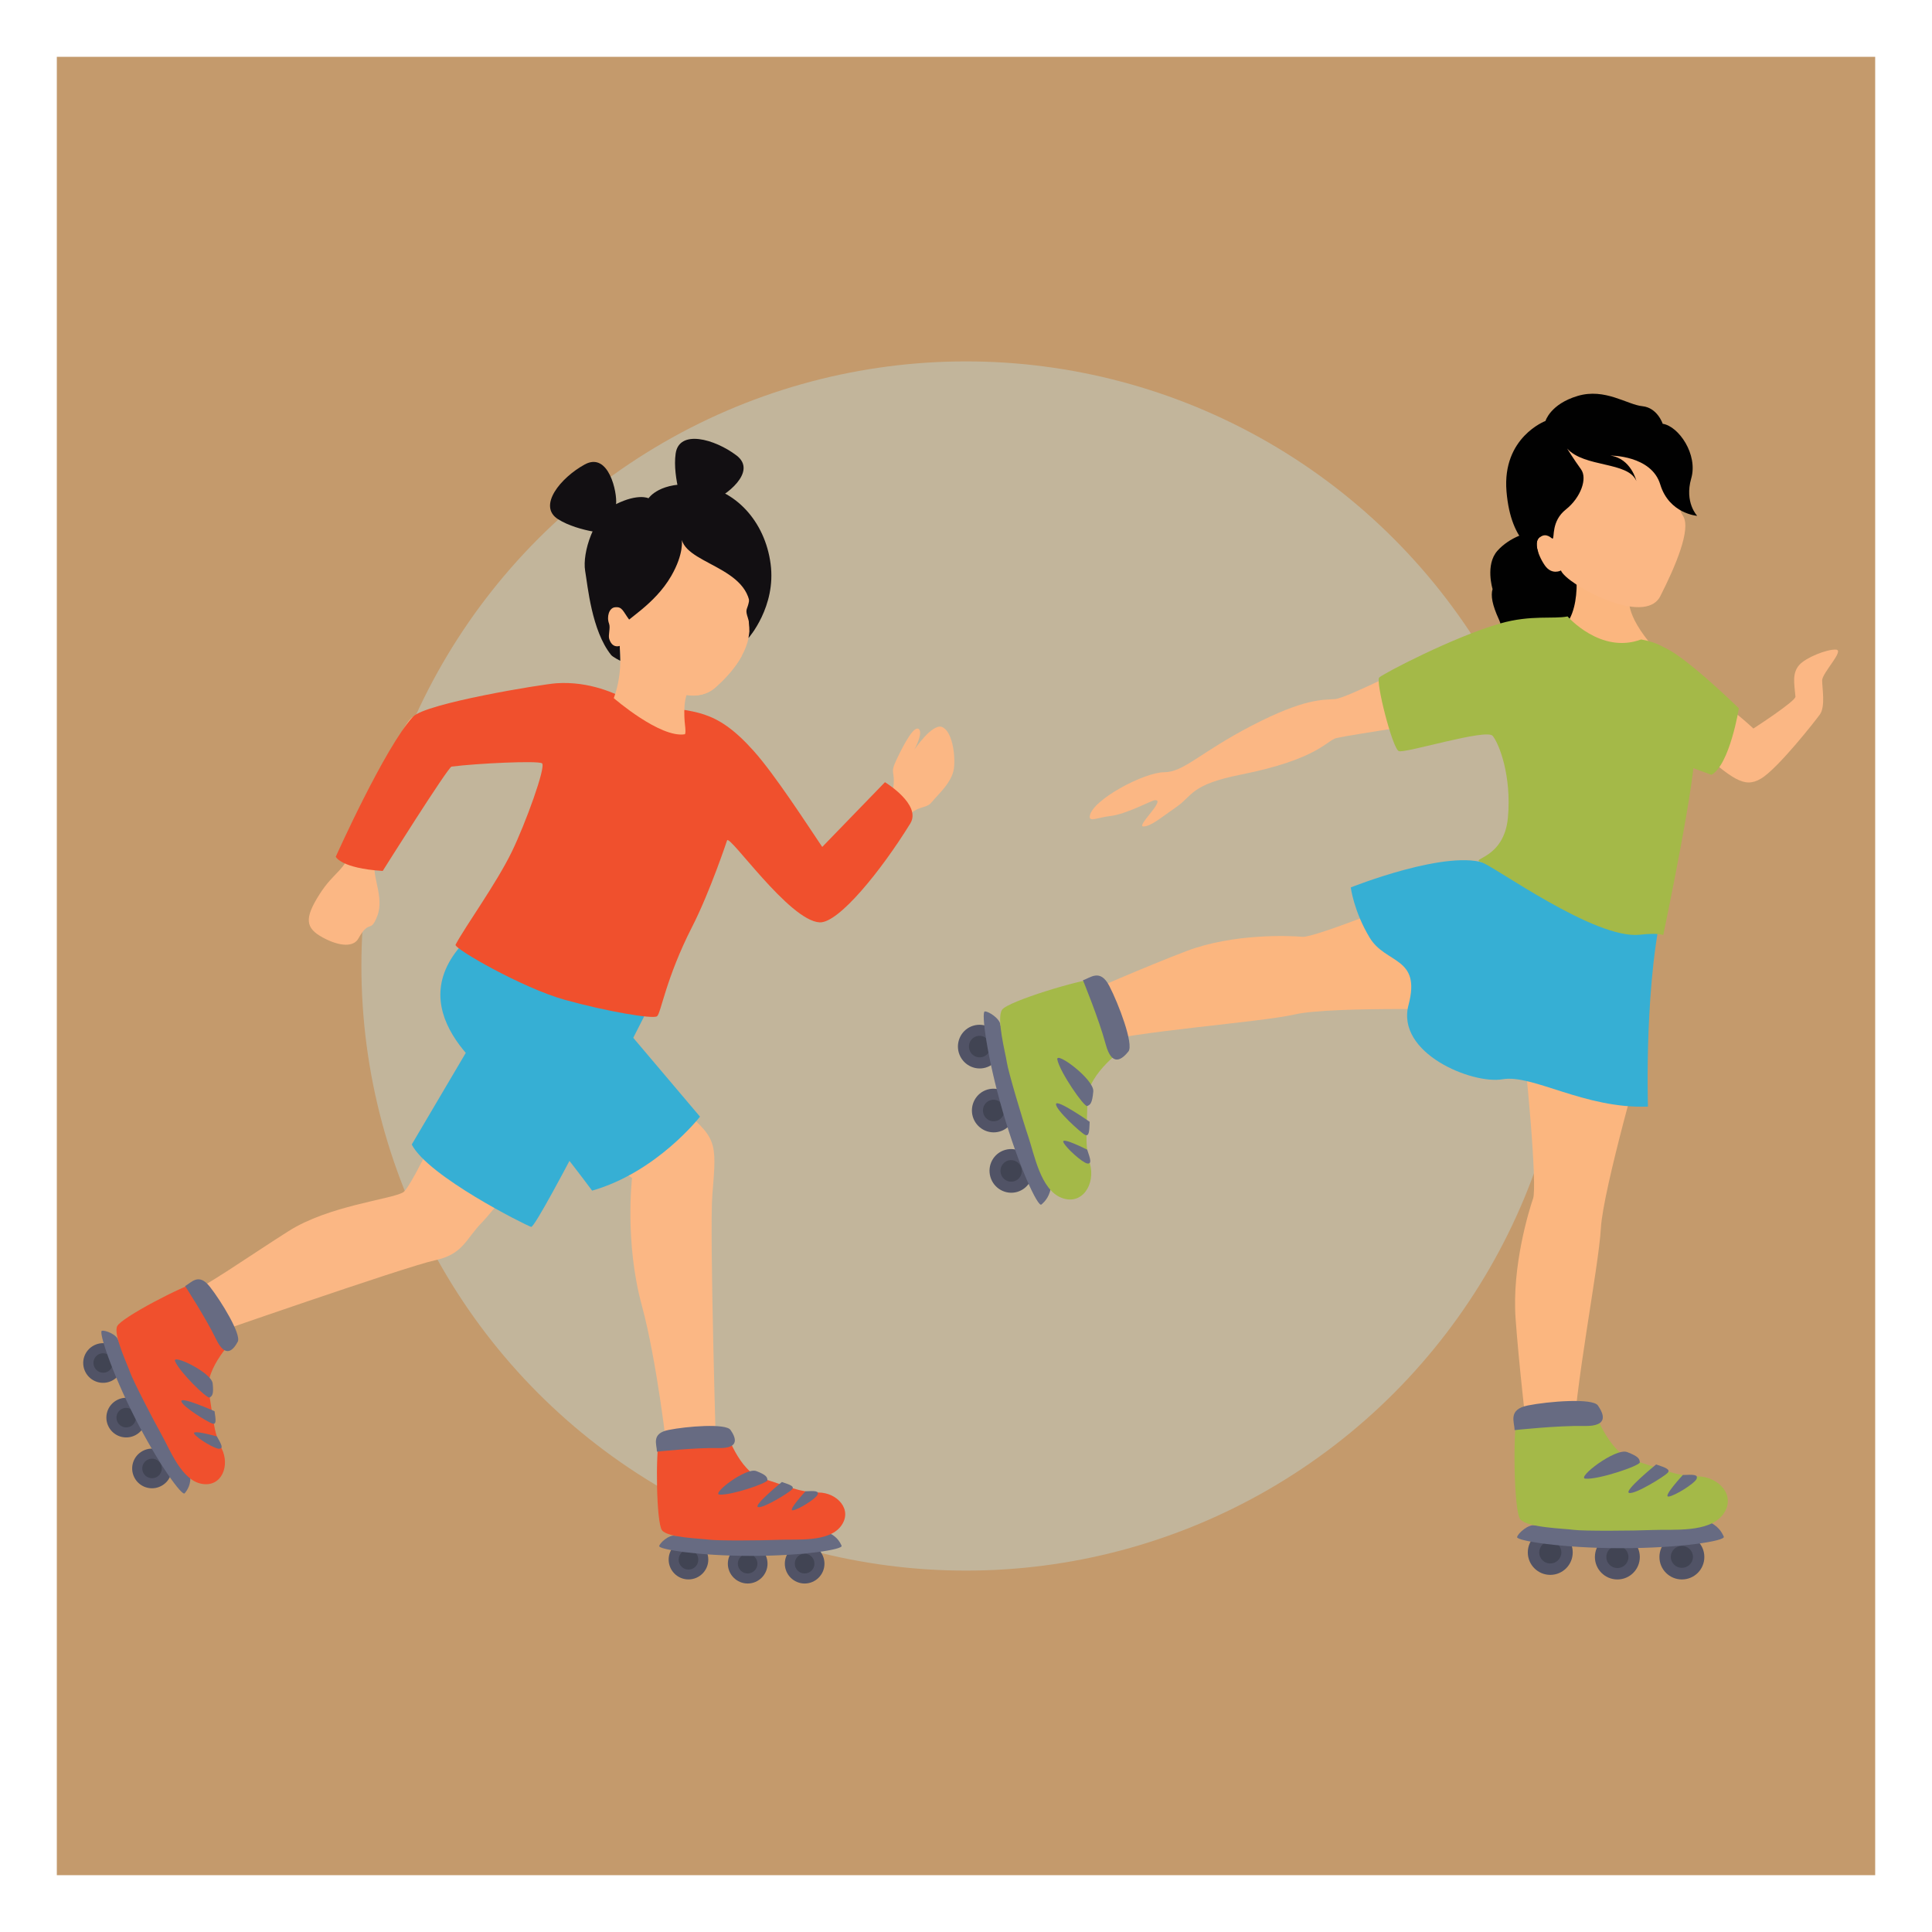 <?xml version="1.0" encoding="utf-8"?>
<!-- Generator: Adobe Illustrator 16.0.0, SVG Export Plug-In . SVG Version: 6.00 Build 0)  -->
<!DOCTYPE svg PUBLIC "-//W3C//DTD SVG 1.1//EN" "http://www.w3.org/Graphics/SVG/1.1/DTD/svg11.dtd">
<svg version="1.1" id="Layer_1" xmlns="http://www.w3.org/2000/svg" xmlns:xlink="http://www.w3.org/1999/xlink" x="0px" y="0px"
	 width="85px" height="85px" viewBox="0 0 85 85" enable-background="new 0 0 85 85" xml:space="preserve">
<g>
	<path fill="#C49A6C" d="M2.5,2.5h80v80h-80V2.5z"/>
	<circle fill="#C2B59B" cx="42.5" cy="42.5" r="26.6"/>
	<g>
		<path fill="#120F12" d="M30.797,25.361h2.381v2.382h-2.381V25.361z"/>
		<path fill="#FBB784" d="M7.896,57.133c1.184-0.531,2.92-1.776,4.803-2.971c1.758-1.115,4.463-1.388,5.029-1.698
			c0.568-0.311,4.326-8.883,4.459-9.017c0.131-0.133,6.33,0.988,6.33,0.988c-0.525,0.845-6.561,8.586-7.301,9.336
			s-0.822,1.408-2.094,1.681c-1.27,0.271-10.342,3.435-10.604,3.522C8.258,59.064,7.324,57.389,7.896,57.133L7.896,57.133z"/>
		<path fill="#36AFD4" d="M28.805,43.798c0,0-5.176,10.267-5.438,10.18c-0.264-0.086-4.543-2.229-5.252-3.625l4.072-6.904
			L28.805,43.798L28.805,43.798z"/>
		<path fill="#FBB784" d="M20.029,42.102c-0.49,0.845-0.951,2.067,0.283,3.243s3.137,3.618,7.496,6.483c0,0-0.334,2.809,0.43,5.608
			c0.646,2.367,1.145,6.503,1.146,6.897c0.004,0.394,1.695,0.335,2.133-0.02c0,0-0.307-10.162-0.176-11.75
			c0.203-2.456,0.203-2.456-1.561-3.979c-1.764-1.523-4.389-4.679-4.389-4.679L20.029,42.102L20.029,42.102z"/>
		<path fill="#36AFD4" d="M30.797,49.128c0,0-1.891,2.439-4.746,3.255c0,0-2.652-3.581-3.645-4.341
			c-0.992-0.761-5.084-3.682-1.74-6.836l5.365,2.292L30.797,49.128L30.797,49.128z"/>
		<path fill="#FBB784" d="M39.908,35.962c-0.213,0.265-0.742,0.998-1.334,1.75c-0.229-0.422-0.451-0.847-0.695-1.259
			c0.281-0.223,0.574-0.467,0.713-0.615c0.307-0.326,0.66-0.812,0.707-1.175c0.107-0.799-0.182-0.559,0.16-1.275
			s0.768-1.485,0.967-1.31c0.201,0.176-0.199,0.906-0.199,0.906s0.781-1.165,1.217-1c0.434,0.167,0.602,1.196,0.525,1.818
			c-0.076,0.624-0.73,1.178-0.977,1.49C40.748,35.605,40.354,35.413,39.908,35.962L39.908,35.962z M23.008,30.416
			c-1.795,0.422-4.414,0.896-4.84,1.121c-0.557,0.294-2.139,4.365-2.584,5.612c-0.445,1.248-0.854,1.143-1.529,2.2
			c-0.672,1.057-0.621,1.482,0.146,1.898s1.359,0.411,1.561,0.052c0.504-0.901,0.527-0.19,0.842-1.013s-0.281-1.812-0.094-2.34
			c0.188-0.526,1.096-1.299,2.004-2.427c0.91-1.127,1.148-1.981,1.148-1.981c0.352-0.003,1.988-0.241,3.283-0.438
			C23.023,32.206,23.066,31.309,23.008,30.416z"/>
		<path fill="#F0502D" d="M22.516,37.477c0.594-1.22,1.527-3.778,1.328-3.896c-0.199-0.122-2.848,0.003-3.977,0.146
			c-0.156,0.021-3.029,4.591-3.029,4.591c-1.852-0.12-2.066-0.625-2.066-0.625s2.162-4.825,3.396-6.157
			c0.553-0.596,5.695-1.435,6.312-1.476c1.479-0.097,2.621,0.466,3.236,0.769s1.045,0.183,1.045,0.183
			c1.789,0.36,2.674,0.099,4.396,2.024c0.938,1.046,2.361,3.253,3.018,4.226l2.76-2.849c0,0,1.627,0.989,1.113,1.819
			c-1.283,2.079-3.156,4.391-3.988,4.348c-1.34-0.069-3.971-3.896-4.072-3.604c0,0-0.748,2.252-1.531,3.788
			c-1.17,2.288-1.375,3.815-1.551,3.948c-0.174,0.133-2.227-0.213-4.07-0.728c-1.846-0.515-4.881-2.257-4.793-2.421
			C20.475,40.745,21.822,38.9,22.516,37.477L22.516,37.477z"/>
		<path fill="#FBB784" d="M27.223,28.079c0.113,0.755,0.119,1.722-0.219,2.636c0,0,2.041,1.771,3.129,1.589
			c0,0,0.051-0.032,0.004-0.409c-0.045-0.377-0.086-1.312,0.23-1.571c0.314-0.259-2.578-2.518-2.578-2.518L27.223,28.079z"/>
		<path fill="#FBB784" d="M29.812,21.942c1.441-0.021,3.041,1.188,3.164,3.164c0.125,1.979-0.287,1.434-0.074,2.072
			c0.213,0.64,0.031,1.78-1.428,3.067c-1.459,1.286-4.283-1.356-4.355-1.979c0,0,0.246,0.153,0.049-0.349
			c-0.197-0.501-1.039-1.561-0.201-1.275c0,0-0.709,0.045-0.793-0.749C26.088,25.101,26.357,21.992,29.812,21.942L29.812,21.942z"/>
		<path fill="#120F12" d="M29.996,23.755c0,0,0.105,0.599-0.465,1.586c-0.746,1.29-2.016,1.915-2.262,2.312
			c-0.049,0.076,0.027,1.347,0.02,1.418c0,0-0.33-0.163-0.404-0.257c-0.857-1.072-1.027-3.038-1.141-3.7
			c-0.133-0.786,0.375-2.449,1.357-2.934s1.432-0.258,1.432-0.258s0.496-0.769,2.152-0.589c1.654,0.179,2.971,1.593,3.219,3.477
			c0.25,1.884-0.975,3.262-0.975,3.262s0.041-0.243,0.043-0.324c0.002-0.183-0.027-0.399-0.027-0.399
			C33.508,25.002,30.334,24.935,29.996,23.755L29.996,23.755z"/>
		<path fill="#FBB784" d="M32.646,28.837c-0.234,0.434-0.607,0.91-1.172,1.409c-1.459,1.287-4.033-1.251-4.105-1.872
			c0,0-0.404,0.25-0.566-0.264c-0.053-0.172,0.062-0.486-0.006-0.668c-0.117-0.314,0.004-0.691,0.25-0.723
			c0.33-0.042,0.354,0.164,0.633,0.542C27.473,27.188,32.193,28.564,32.646,28.837z"/>
		<path fill="#120F12" d="M27.104,22.183c0.061-0.5-0.32-2.327-1.379-1.748c-1.059,0.58-2.086,1.828-1.172,2.408
			c0.916,0.579,2.451,0.668,2.451,0.668L27.104,22.183z M31.371,22.011c0.48-0.15,1.992-1.246,1.031-1.974
			c-0.963-0.729-2.523-1.155-2.676-0.083c-0.154,1.072,0.393,2.51,0.393,2.51L31.371,22.011z"/>
		<g>
			<path fill="#515366" d="M31.162,68.615c0,0.482-0.391,0.873-0.873,0.873c-0.48,0-0.871-0.391-0.871-0.873
				c0-0.479,0.391-0.871,0.871-0.871C30.771,67.744,31.162,68.135,31.162,68.615L31.162,68.615z"/>
			<path fill="#414453" d="M30.721,68.615c0.006,0.238-0.184,0.436-0.422,0.439c-0.236,0.005-0.436-0.184-0.439-0.421
				c0-0.006,0-0.012,0-0.02c0-0.236,0.193-0.43,0.432-0.43S30.721,68.379,30.721,68.615z"/>
			<path fill="#515366" d="M33.768,68.796c0,0.479-0.393,0.872-0.873,0.872s-0.873-0.393-0.873-0.872
				c0.002-0.482,0.393-0.873,0.873-0.873S33.768,68.312,33.768,68.796z"/>
			<path fill="#414453" d="M33.324,68.796c0,0.236-0.193,0.43-0.43,0.43c-0.238,0-0.432-0.192-0.432-0.43
				c0-0.238,0.191-0.433,0.432-0.433C33.133,68.364,33.324,68.557,33.324,68.796z"/>
			<path fill="#515366" d="M36.273,68.796c0,0.479-0.391,0.872-0.871,0.872c-0.482,0-0.873-0.393-0.873-0.872
				c0-0.482,0.391-0.873,0.873-0.873C35.883,67.923,36.273,68.312,36.273,68.796z"/>
			<path fill="#414453" d="M35.832,68.796c0,0.236-0.193,0.43-0.432,0.43s-0.432-0.192-0.432-0.43
				c-0.004-0.238,0.186-0.436,0.424-0.439c0.236-0.005,0.434,0.185,0.438,0.421C35.832,68.782,35.832,68.789,35.832,68.796z"/>
			<path fill="#676B82" d="M29.699,67.568c-0.25-0.065-0.674,0.312-0.697,0.454c-0.023,0.143,1.734,0.431,4.043,0.431
				s4.051-0.284,3.982-0.445s-0.229-0.456-0.66-0.604C35.938,67.256,29.699,67.568,29.699,67.568z"/>
			<path fill="#F0502D" d="M31.936,62.956c0,0,0.582,1.789,1.58,2.083c1,0.294,1.65,0.623,2.488,0.625s1.533,0.769,0.99,1.484
				s-1.957,0.563-2.703,0.597c-0.746,0.032-2.734,0.046-3.094-0.006c-0.357-0.052-1.812-0.085-2.068-0.409
				c-0.26-0.326-0.287-3.43-0.127-4.02C29.162,62.722,31.936,62.956,31.936,62.956L31.936,62.956z"/>
			<path fill="#676B82" d="M31.654,65.755c-0.363-0.029,1.168-1.207,1.619-1.034s0.48,0.268,0.492,0.398
				C33.777,65.251,32.168,65.796,31.654,65.755L31.654,65.755z M34.4,65.202c0.385,0.128,0.566,0.194,0.441,0.331
				c-0.127,0.138-1.264,0.842-1.49,0.772C33.125,66.238,34.4,65.202,34.4,65.202z M35.439,65.61c0.402-0.021,0.6-0.022,0.531,0.15
				c-0.068,0.172-0.854,0.668-1.09,0.687C34.645,66.467,35.439,65.61,35.439,65.61z M28.902,63.867
				c0.002-0.306-0.273-0.8,0.516-0.956c0.787-0.158,2.518-0.299,2.721,0c0.205,0.297,0.469,0.819-0.537,0.798
				C30.592,63.685,28.902,63.867,28.902,63.867L28.902,63.867z"/>
		</g>
		<g>
			<path fill="#515366" d="M4.928,60.744c-0.43,0.219-0.953,0.047-1.172-0.384c-0.219-0.43-0.047-0.954,0.385-1.172
				c0.428-0.218,0.951-0.048,1.17,0.382c0.002,0,0.002,0.001,0.002,0.001C5.529,60.002,5.357,60.525,4.928,60.744z"/>
			<path fill="#414453" d="M4.729,60.351c-0.213,0.104-0.473,0.014-0.574-0.201c-0.102-0.208-0.02-0.459,0.186-0.566
				c0.213-0.107,0.473-0.022,0.578,0.188C5.025,59.982,4.939,60.242,4.729,60.351z"/>
			<path fill="#515366" d="M5.947,63.147c-0.43,0.218-0.955,0.046-1.172-0.384c-0.219-0.43-0.047-0.954,0.383-1.172
				s0.955-0.047,1.172,0.383C6.549,62.403,6.377,62.93,5.947,63.147z"/>
			<path fill="#414453" d="M5.748,62.754c-0.213,0.106-0.471,0.022-0.578-0.188c0,0,0,0,0-0.001
				c-0.107-0.211-0.023-0.471,0.188-0.578c0.211-0.106,0.471-0.022,0.578,0.188c0,0,0,0.001,0.002,0.001
				C6.043,62.387,5.959,62.646,5.748,62.754C5.748,62.754,5.748,62.754,5.748,62.754z"/>
			<path fill="#515366" d="M7.082,65.383c-0.43,0.219-0.953,0.048-1.172-0.381v-0.001c-0.219-0.431-0.047-0.955,0.383-1.173
				c0.43-0.22,0.955-0.048,1.172,0.383C7.684,64.641,7.512,65.165,7.082,65.383L7.082,65.383z"/>
			<path fill="#414453" d="M6.883,64.989c-0.213,0.107-0.471,0.022-0.578-0.188c-0.107-0.212-0.023-0.471,0.188-0.578
				c0-0.001,0.002-0.001,0.002-0.001c0.211-0.107,0.471-0.022,0.578,0.189C7.178,64.623,7.094,64.882,6.883,64.989z"/>
			<path fill="#676B82" d="M5.201,58.967c-0.055-0.254-0.584-0.459-0.721-0.417c-0.139,0.043,0.4,1.742,1.443,3.801
				c1.045,2.058,2.088,3.483,2.201,3.349c0.113-0.133,0.305-0.407,0.24-0.859C8.303,64.386,5.201,58.967,5.201,58.967L5.201,58.967z
				"/>
			<path fill="#F0502D" d="M10.326,58.872c0,0-1.332,1.327-1.143,2.353s0.189,1.755,0.568,2.502
				c0.377,0.748,0.008,1.715-0.877,1.555c-0.885-0.159-1.389-1.488-1.754-2.14c-0.367-0.65-1.279-2.42-1.396-2.763
				c-0.115-0.342-0.744-1.652-0.57-2.03s2.93-1.806,3.525-1.931C9.279,56.294,10.326,58.872,10.326,58.872L10.326,58.872z"/>
			<path fill="#676B82" d="M7.703,59.889c-0.139-0.338,1.605,0.495,1.654,0.977c0.051,0.479-0.02,0.55-0.133,0.618
				C9.113,61.554,7.898,60.364,7.703,59.889z M9.439,62.087c0.061,0.399,0.084,0.596-0.096,0.544
				c-0.18-0.05-1.322-0.745-1.363-0.979C7.938,61.419,9.439,62.087,9.439,62.087z M9.543,63.198
				c0.201,0.352,0.293,0.523,0.107,0.541c-0.186,0.019-0.98-0.458-1.105-0.659C8.422,62.878,9.543,63.198,9.543,63.198z
				 M8.143,56.581c0.271-0.139,0.588-0.606,1.086,0.025s1.402,2.109,1.23,2.427s-0.52,0.789-0.955-0.119S8.143,56.581,8.143,56.581z
				"/>
		</g>
		<g>
			<path fill="#FBB67F" d="M52.186,41.848c-1.824,0.695-4.025,1.668-5.537,2.305l0.568,1.957c0.152-0.044,0.301-0.093,0.455-0.134
				c2.398-0.638,7.691-0.98,9.314-1.349s8.064-0.193,8.064-0.193l0.105-6.266c-2.775,1.302-7.326,3.092-7.848,3.047
				C56.785,41.17,54.279,41.05,52.186,41.848L52.186,41.848z"/>
			<path fill="#515366" d="M43.367,46.97c-0.504,0.147-1.033-0.146-1.184-0.657c-0.146-0.51,0.141-1.043,0.646-1.189
				c0.504-0.147,1.033,0.146,1.182,0.656C44.16,46.29,43.871,46.821,43.367,46.97L43.367,46.97z"/>
			<path fill="#414453" d="M43.232,46.502c-0.25,0.071-0.512-0.072-0.584-0.324c-0.074-0.252,0.068-0.516,0.316-0.588
				c0.25-0.072,0.512,0.072,0.584,0.324C43.623,46.167,43.48,46.43,43.232,46.502L43.232,46.502z"/>
			<path fill="#515366" d="M43.982,49.782c-0.504,0.146-1.033-0.146-1.184-0.656c-0.146-0.512,0.143-1.043,0.646-1.19
				c0.504-0.146,1.033,0.146,1.182,0.657C44.775,49.102,44.488,49.636,43.982,49.782L43.982,49.782z"/>
			<path fill="#414453" d="M43.848,49.314c-0.25,0.072-0.51-0.072-0.584-0.324c-0.072-0.252,0.068-0.516,0.318-0.588
				c0.248-0.071,0.51,0.072,0.582,0.324C44.238,48.979,44.096,49.242,43.848,49.314z"/>
			<path fill="#515366" d="M44.756,52.438c-0.504,0.147-1.033-0.146-1.182-0.657c-0.15-0.51,0.139-1.043,0.645-1.189
				c0.504-0.147,1.033,0.146,1.184,0.657C45.549,51.759,45.26,52.291,44.756,52.438z"/>
			<path fill="#414453" d="M44.619,51.971c-0.248,0.072-0.51-0.073-0.584-0.324c-0.072-0.252,0.07-0.515,0.318-0.588
				c0.25-0.072,0.512,0.073,0.584,0.324C45.012,51.635,44.869,51.896,44.619,51.971L44.619,51.971z"/>
			<path fill="#676B82" d="M44.014,45.101c-0.01-0.286-0.535-0.619-0.689-0.601c-0.156,0.018,0.084,1.969,0.795,4.413
				s1.547,4.203,1.695,4.083c0.146-0.122,0.406-0.382,0.43-0.885C46.264,51.61,44.014,45.101,44.014,45.101L44.014,45.101z"/>
			<path fill="#A4B948" d="M49.531,46.057c0,0-1.691,1.163-1.691,2.312c0,1.148-0.145,1.938,0.111,2.826
				c0.256,0.889-0.332,1.859-1.25,1.503c-0.918-0.355-1.193-1.899-1.457-2.68s-0.891-2.886-0.947-3.28
				c-0.057-0.394-0.471-1.942-0.209-2.315c0.262-0.374,3.502-1.352,4.168-1.362S49.531,46.057,49.531,46.057z"/>
			<path fill="#676B82" d="M46.518,46.617c-0.082-0.395,1.623,0.868,1.582,1.398c-0.045,0.53-0.133,0.592-0.268,0.645
				C47.697,48.711,46.631,47.173,46.518,46.617L46.518,46.617z M47.941,49.355c-0.016,0.445-0.029,0.661-0.211,0.569
				c-0.184-0.092-1.271-1.08-1.271-1.343C46.463,48.321,47.941,49.355,47.941,49.355L47.941,49.355z M47.832,50.581
				c0.146,0.423,0.211,0.629,0.008,0.608c-0.201-0.02-0.963-0.699-1.057-0.942C46.691,50.002,47.832,50.581,47.832,50.581z
				 M47.645,43.126c0.32-0.095,0.754-0.534,1.16,0.252c0.408,0.787,1.088,2.575,0.84,2.883s-0.715,0.747-1.002-0.327
				C48.357,44.858,47.645,43.126,47.645,43.126L47.645,43.126z"/>
			<path fill="#FBB67F" d="M66.68,58.019c0.146,2.021,0.443,4.498,0.619,6.191h1.904c0-0.165-0.004-0.327,0-0.493
				c0.055-2.576,1.133-7.954,1.229-9.68c0.096-1.727,1.939-8.102,1.939-8.102l-5.598-1.921c0.439,3.146,0.855,8.203,0.678,8.71
				C67.275,53.233,66.512,55.699,66.68,58.019L66.68,58.019z"/>
			<path fill="#36AFD4" d="M67.662,36.265c-0.186,1.191-1.002,2.29-2.213,1.757c-1.652-0.726-6.02,1.021-6.02,1.021
				s0.127,1.043,0.832,2.212c0.707,1.169,2.273,0.828,1.709,2.957s2.801,3.5,4.135,3.271c1.334-0.229,3.607,1.306,6.398,1.203
				c0,0-0.186-5.752,0.766-9.244c0.939-3.454-0.016-3.226,0.211-5.021L67.662,36.265L67.662,36.265z"/>
			<path fill="#FBB67F" d="M67.658,33.576c0.074,0.368,0.061,0.783-0.027,1.188h5.943c0.172-0.872,0.885-1.71,0.779-2.46
				c-0.439-3.153-1.039-2.997-2.018-4.341c-0.977-1.344-0.582-1.837-0.582-1.837l-2.961-1.292c1.465,2.029-1.711,4.024-1.711,6.083
				C67.082,32.975,67.363,32.108,67.658,33.576z"/>
			<path fill="#010101" d="M69.104,24.195c0.305,0.491,0.553,2.891-0.504,3.542c-1.055,0.652-0.709,1.264-0.709,1.264
				s-0.521-0.385-0.311-1.227c0,0,0.072,0.786-0.432,1.351c-0.506,0.562-0.201,1.03-0.201,1.03s-0.846-0.947-0.477-2.062
				c0,0-0.059,0.186-0.594,0.439c0,0,0.367-0.63,0.072-1.274c-0.297-0.646-0.367-1.051-0.281-1.342c0,0-0.33-1.072,0.213-1.683
				c0.543-0.609,1.373-0.846,1.742-0.861S69.104,24.195,69.104,24.195L69.104,24.195z"/>
			<g>
				<path fill="#FBB784" d="M69.842,18.323c1.396-0.352,3.229,0.455,3.807,2.353c0.576,1.896,0.049,1.459,0.402,2.032
					c0.355,0.572-0.326,2.185-1.004,3.52c-0.693,1.372-4.158-0.542-4.371-1.129c0,0-0.4,0.219-0.709-0.223
					c-0.309-0.443-0.693-1.406,0.188-1.321c0,0-0.68,0.207-0.945-0.546C66.943,22.253,66.49,19.167,69.842,18.323L69.842,18.323z"/>
				<path fill="#010101" d="M68.947,19.734c0.768,0.848,2.682,0.562,3.047,1.428c0,0-0.23-0.989-1.146-1.118
					c0,0,1.809-0.017,2.197,1.272c0.393,1.29,1.625,1.379,1.625,1.379s-0.568-0.586-0.264-1.642
					c0.309-1.057-0.553-2.304-1.254-2.408c0,0-0.23-0.708-0.895-0.774s-1.646-0.81-2.846-0.451
					c-1.199,0.356-1.416,1.101-1.416,1.101s-1.912,0.718-1.715,3.099c0.199,2.382,1.395,2.683,1.395,2.683s-0.188-0.489,0.062-0.667
					c0.324-0.229,0.529,0.077,0.574,0.061c0.09-0.032-0.072-0.766,0.582-1.283c0.654-0.519,0.961-1.37,0.662-1.772
					C69.258,20.235,68.947,19.734,68.947,19.734L68.947,19.734z"/>
			</g>
			<path fill="#D44527" d="M65.766,31.849c0.74,0.372,1.479,1.125,1.852,1.54c0.014,0.059,0.029,0.118,0.043,0.188
				c0,0-0.178-1.447-0.518-1.813c-1.045-1.128-3.516-1.217-5.781-1.96C63.045,30.751,65.004,31.469,65.766,31.849L65.766,31.849z"/>
			<path fill="#FBB784" d="M63.621,28.568c-1.076,0.454-4.35,2.148-4.887,2.189c-0.539,0.041-1.324-0.042-3.645,1.159
				c-2.314,1.2-3.004,2.059-3.873,2.059s-3.162,1.209-3.271,1.927c-0.043,0.288,0.375,0.057,0.869,0.005
				c0.734-0.075,1.826-0.687,1.992-0.701c0.518-0.051-0.836,1.155-0.504,1.155c0.33,0,0.744-0.366,1.463-0.863
				c0.717-0.497,0.611-0.977,2.832-1.419c3.396-0.68,3.764-1.5,4.205-1.61s5.477-0.882,5.477-0.882L63.621,28.568z"/>
			<g>
				<path fill="#FBB784" d="M74.549,32.821c1.689,1.479,2.186,1.87,2.922,1.438c0.74-0.432,2.434-2.594,2.6-2.831
					c0.246-0.351,0.096-1.157,0.096-1.493c0-0.335,1.006-1.336,0.604-1.355c-0.402-0.021-1.332,0.355-1.613,0.679
					c-0.318,0.367-0.219,0.805-0.166,1.39c0.018,0.198-1.85,1.403-1.85,1.403s-1.348-1.276-2.443-1.78
					C72.834,29.417,74.549,32.821,74.549,32.821L74.549,32.821z"/>
				<path fill="#A4B948" d="M73.24,28.499c0.936,0.39,3.264,2.664,3.264,2.664s-0.402,2.485-1.207,2.925l-2.619-0.957L73.24,28.499z
					"/>
				<path fill="#A4B948" d="M74.549,32.821c-0.168-1.005,0.555-4.191-2.346-4.688c-1.777,0.665-3.236-1.012-3.236-1.012
					c-0.627,0.125-1.615-0.077-2.961,0.308c-2.064,0.592-5.16,2.213-5.326,2.379c-0.168,0.165,0.582,3.126,0.861,3.238
					c0.279,0.11,3.854-1.005,4.131-0.67c0.279,0.335,0.838,1.753,0.67,3.596c-0.168,1.842-1.729,1.793-1.172,1.96
					c0.559,0.167,4.994,3.412,6.979,3.192c0.812-0.091,1.027,0.016,1.027,0.016S74.715,33.827,74.549,32.821z"/>
			</g>
			<g>
				<path fill="#515366" d="M69.193,68.3c0,0.545-0.441,0.988-0.988,0.988c-0.545,0-0.988-0.443-0.988-0.988
					c0-0.546,0.443-0.988,0.988-0.988C68.752,67.312,69.193,67.754,69.193,68.3z"/>
				<path fill="#414453" d="M68.693,68.3c0,0.269-0.219,0.487-0.488,0.487c-0.268,0-0.486-0.219-0.486-0.487
					c0-0.27,0.219-0.487,0.486-0.487l0,0C68.477,67.812,68.693,68.029,68.693,68.3L68.693,68.3L68.693,68.3z"/>
				<path fill="#515366" d="M72.145,68.502c0,0.546-0.441,0.987-0.986,0.987c-0.547,0-0.99-0.441-0.99-0.987s0.443-0.988,0.99-0.988
					C71.701,67.513,72.145,67.956,72.145,68.502z"/>
				<path fill="#414453" d="M71.645,68.502c0,0.27-0.219,0.486-0.486,0.486l0,0c-0.271,0-0.488-0.218-0.488-0.486
					c0-0.27,0.217-0.488,0.486-0.488c0,0,0,0,0.002,0C71.426,68.014,71.645,68.231,71.645,68.502L71.645,68.502z"/>
				<path fill="#515366" d="M74.984,68.502c0,0.546-0.441,0.987-0.988,0.987c-0.545,0-0.988-0.441-0.988-0.987
					s0.443-0.988,0.988-0.988l0,0C74.543,67.513,74.984,67.956,74.984,68.502z"/>
				<path fill="#414453" d="M74.484,68.502c-0.006,0.27-0.23,0.481-0.5,0.476c-0.26-0.006-0.471-0.216-0.477-0.476
					c0-0.271,0.219-0.488,0.488-0.488l0,0C74.268,68.014,74.484,68.231,74.484,68.502L74.484,68.502z"/>
				<path fill="#676B82" d="M67.537,67.112c-0.285-0.074-0.764,0.354-0.791,0.515c-0.025,0.16,1.967,0.487,4.582,0.487
					c2.613,0,4.588-0.321,4.512-0.505c-0.078-0.184-0.258-0.518-0.748-0.686C74.604,66.758,67.537,67.112,67.537,67.112z"/>
				<path fill="#A4B948" d="M70.068,61.887c0,0,0.66,2.026,1.793,2.359s1.869,0.706,2.818,0.708
					c0.949,0.003,1.736,0.869,1.121,1.683c-0.615,0.812-2.217,0.639-3.062,0.676c-0.844,0.036-3.1,0.052-3.506-0.007
					c-0.404-0.058-2.053-0.095-2.346-0.465c-0.291-0.369-0.322-3.884-0.143-4.552C66.928,61.622,70.068,61.887,70.068,61.887
					L70.068,61.887z"/>
				<path fill="#676B82" d="M69.752,65.056c-0.412-0.032,1.324-1.367,1.836-1.171c0.51,0.196,0.545,0.302,0.557,0.451
					S70.334,65.103,69.752,65.056z M72.863,64.43c0.436,0.145,0.643,0.222,0.5,0.376c-0.145,0.155-1.432,0.953-1.689,0.876
					C71.418,65.604,72.863,64.43,72.863,64.43z M74.039,64.894c0.457-0.021,0.68-0.026,0.604,0.17
					c-0.076,0.195-0.967,0.757-1.234,0.778C73.141,65.862,74.039,64.894,74.039,64.894z M66.635,62.919
					c0-0.348-0.311-0.905,0.582-1.084c0.895-0.18,2.854-0.337,3.084,0c0.232,0.337,0.531,0.929-0.609,0.902
					C68.549,62.713,66.635,62.919,66.635,62.919z"/>
			</g>
		</g>
	</g>
</g>
</svg>
